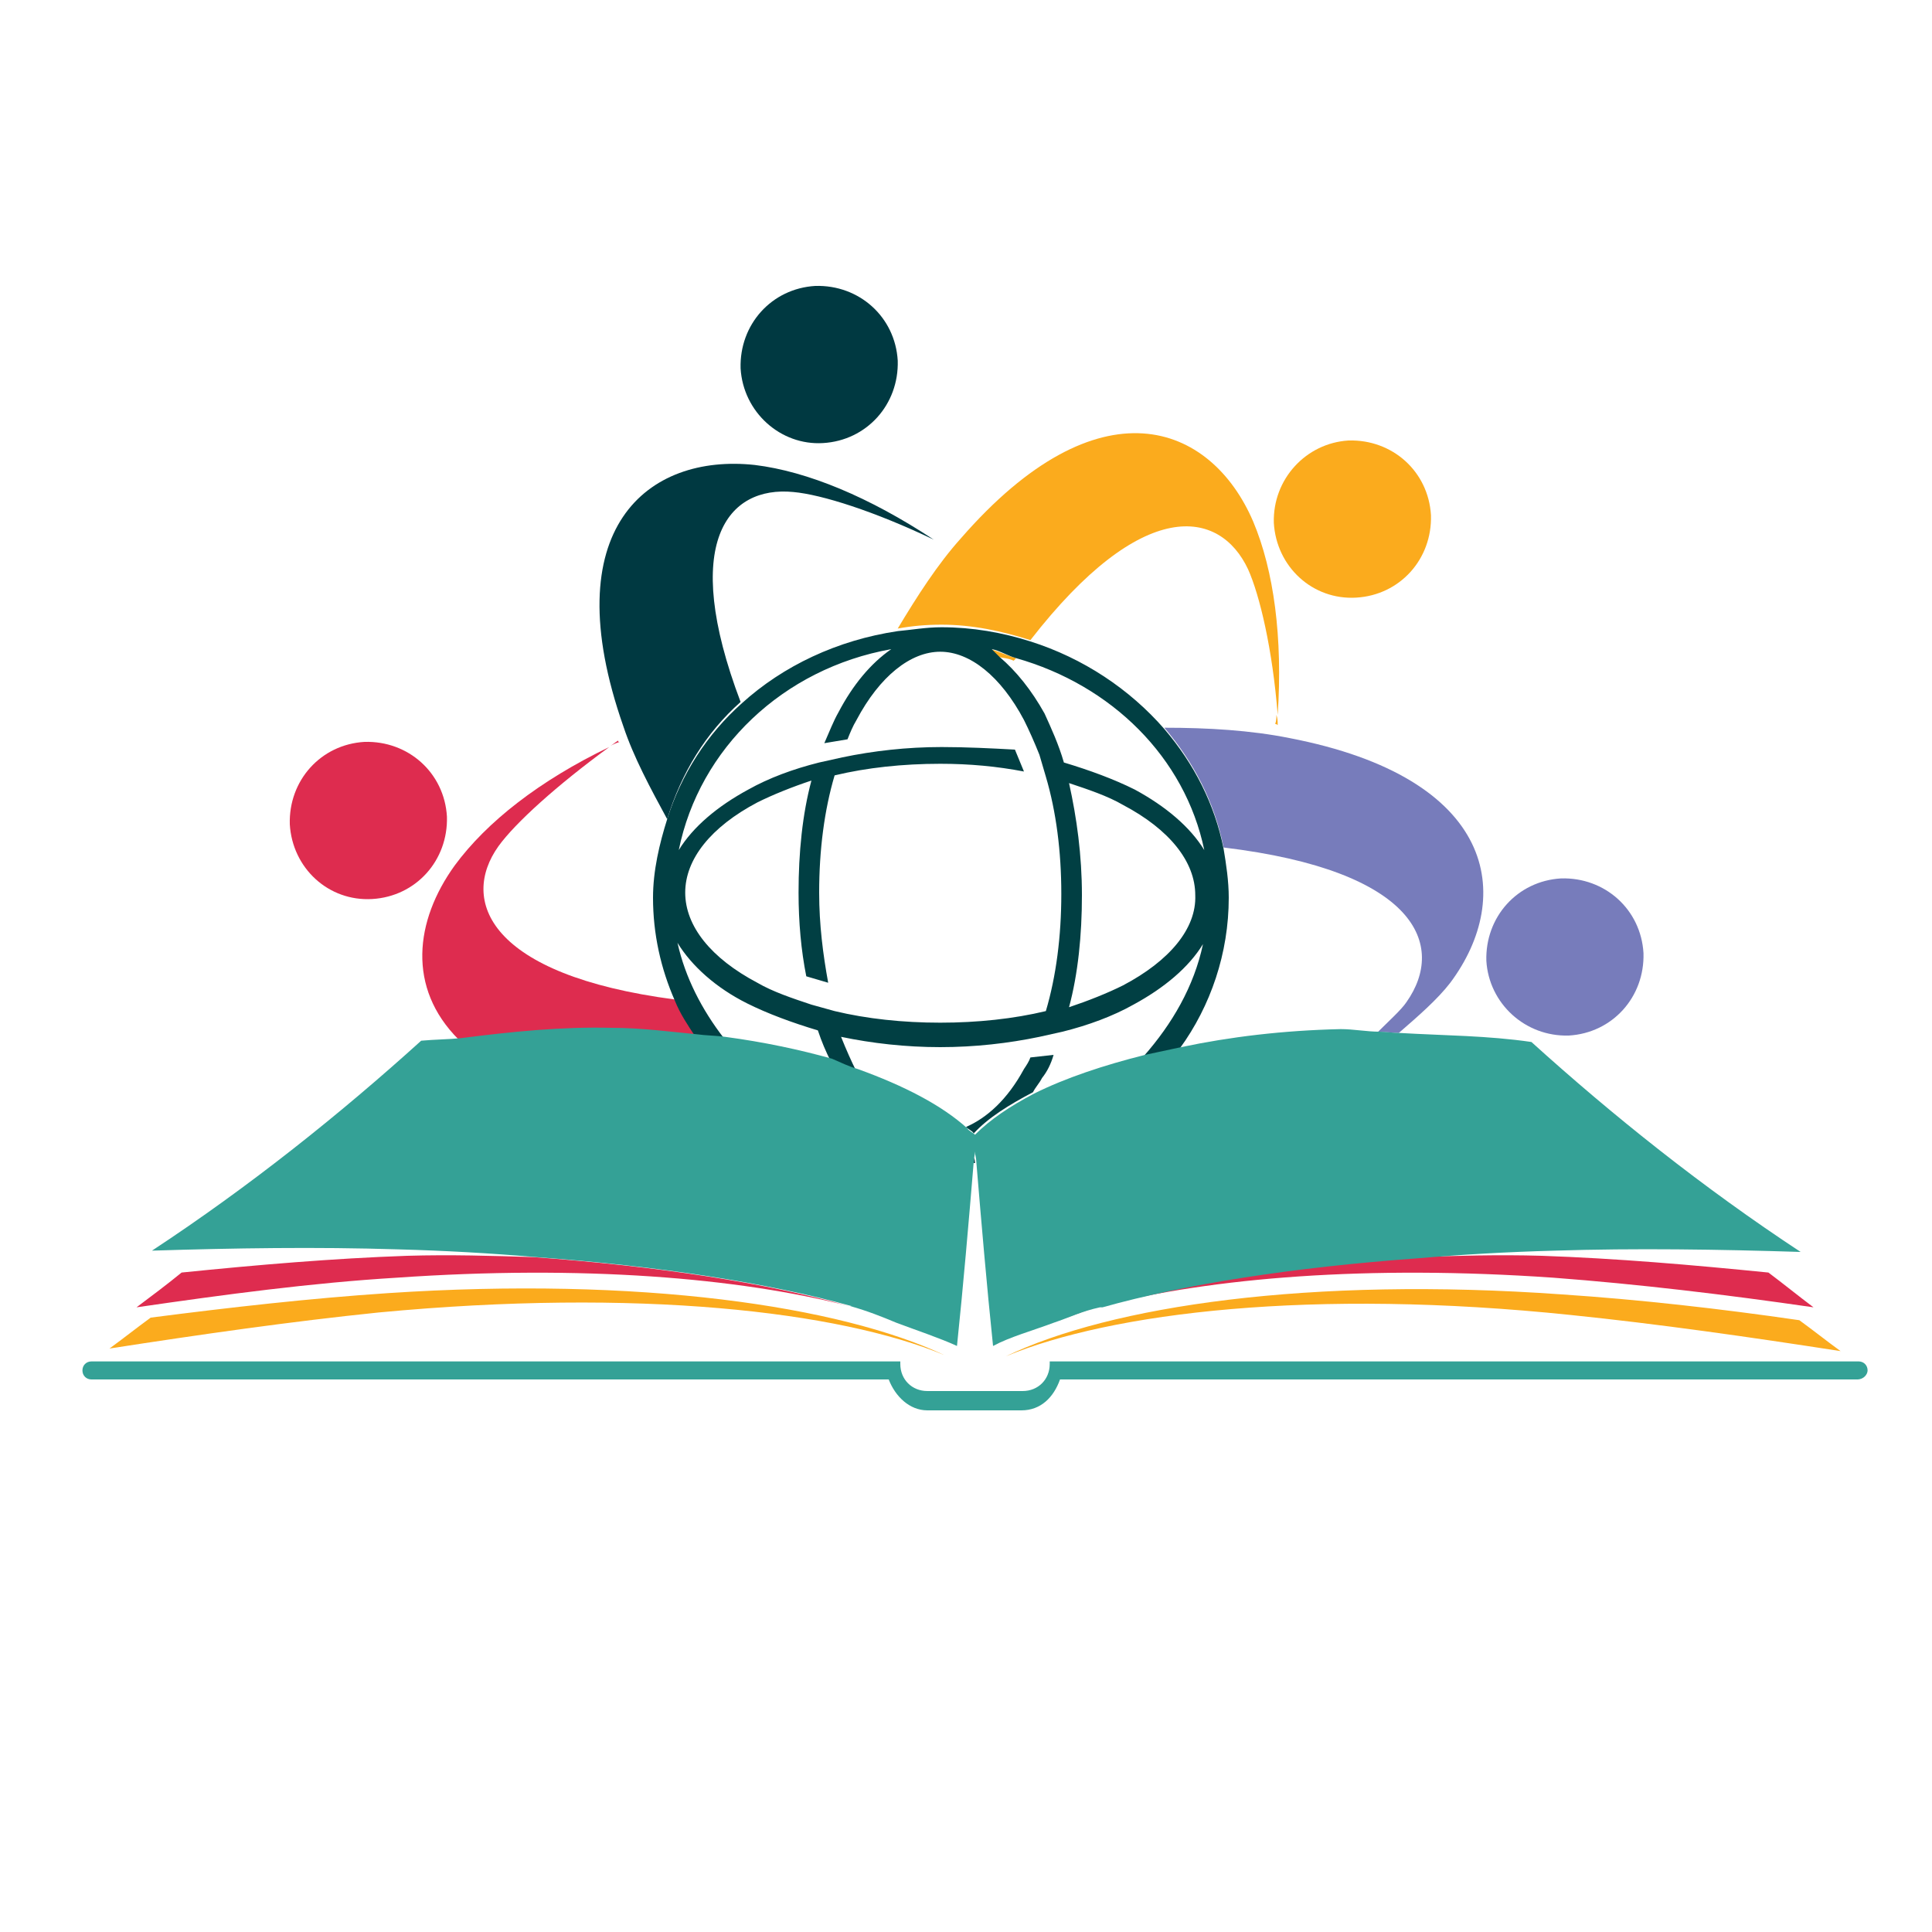 <?xml version="1.0" encoding="utf-8"?>
<!-- Generator: Adobe Illustrator 18.1.0, SVG Export Plug-In . SVG Version: 6.00 Build 0)  -->
<svg version="1.0" id="Layer_1" xmlns="http://www.w3.org/2000/svg" xmlns:xlink="http://www.w3.org/1999/xlink" x="0px" y="0px"
	 viewBox="0 0 150 150" enable-background="new 0 0 150 150" xml:space="preserve">
<g>
	<path fill="none" d="M58.1,61.2c1.6-0.8,3.5-1.5,5.5-2.1l1.8-0.4c2.4-0.5,5-0.8,7.7-0.8c2,0,3.9,0.2,5.8,0.4l0.7,1.7
		c-2-0.4-4.2-0.6-6.5-0.6c-2.9,0-5.7,0.3-8.2,0.9c-0.8,2.7-1.2,5.8-1.2,9.1c0,2.5,0.2,4.9,0.7,7L62.6,76c-0.4-2-0.6-4.2-0.6-6.5
		c0-3.1,0.4-6,1-8.7c-1.5,0.5-3,1-4.2,1.7c-3.6,1.9-5.6,4.4-5.6,7c0,2.6,2,5.1,5.6,7c1.2,0.6,2.7,1.2,4.2,1.7l1.8,0.5
		c2.5,0.6,5.3,0.9,8.2,0.9c2.9,0,5.7-0.3,8.2-0.9c0.8-2.7,1.2-5.8,1.2-9.1c0-3.3-0.4-6.4-1.2-9.1l-0.5-1.7c-0.3-1-0.7-1.9-1.2-2.7
		c-1.8-3.4-4.2-5.3-6.5-5.3c-2.3,0-4.7,1.9-6.5,5.3c-0.2,0.5-0.5,0.9-0.7,1.5L64,57.7c0.3-0.9,0.7-1.7,1.1-2.4
		c1.1-2.1,2.5-3.8,4.1-4.9c-8.4,1.5-15,7.7-16.5,15.5C53.8,64.1,55.7,62.5,58.1,61.2z"/>
	<path fill="none" d="M58.1,77.8c-2.4-1.3-4.3-2.9-5.4-4.7c0.6,2.8,1.9,5.2,3.6,7.4c3,0.4,5.8,1,8.3,1.7c-0.3-0.8-0.7-1.5-1-2.4
		C61.5,79.4,59.7,78.7,58.1,77.8z"/>
	<path fill="none" d="M88,77.8c-1.6,0.8-3.5,1.5-5.5,2.1l-1.8,0.4c-2.4,0.5-5,0.8-7.7,0.8c-2.7,0-5.3-0.3-7.7-0.8
		c0.3,1,0.7,1.9,1.2,2.7c3.6,1.3,6.5,2.8,8.5,4.6c1.6-0.8,3.2-2.1,4.5-4.5c0.2-0.3,0.3-0.6,0.5-0.9l1.8-0.2
		c-0.3,0.6-0.5,1.2-0.8,1.8c-0.2,0.4-0.5,0.7-0.7,1.1c2.3-1.2,5.3-2.2,8.6-3c2.2-2.5,3.9-5.4,4.6-8.7C92.3,75,90.4,76.6,88,77.8z"/>
	<path fill="none" d="M87.2,62.5c-1.2-0.6-2.7-1.2-4.2-1.7c0.7,2.6,1,5.6,1,8.7c0,3.1-0.4,6-1,8.7c1.5-0.5,3-1,4.2-1.7
		c3.6-1.9,5.6-4.4,5.6-7C92.9,66.9,90.8,64.4,87.2,62.5z"/>
	<path fill="none" d="M95,65.7c0.2,1.2,0.4,2.5,0.4,3.8c0,4.3-1.4,8.4-3.8,11.7c3.8-0.8,7.9-1.3,12.4-1.4c1,0,2,0.2,3,0.2
		c0.8-0.8,1.7-1.7,2.2-2.3C112.3,73.4,110,67.6,95,65.7z"/>
	<path fill="none" d="M77.5,51c1.3,1.1,2.5,2.5,3.5,4.4c0.6,1.1,1.1,2.4,1.5,3.8c2,0.5,3.9,1.2,5.5,2.1c2.4,1.3,4.3,2.9,5.4,4.7
		c-1.4-7.2-7.2-12.8-14.6-14.9c-0.1,0.1-0.1,0.1-0.2,0.2C78.3,51.1,77.9,51.1,77.5,51z"/>
	<path fill="#34A196" d="M145,106.4c0-0.4-0.3-0.7-0.7-0.7H82.9h-1.4v0.2c0,1.2-0.9,2.1-2.1,2.1H72c-1.2,0-2.1-0.9-2.1-2.1v-0.2
		h-1.4H7.1c-0.4,0-0.7,0.3-0.7,0.7c0,0.4,0.3,0.7,0.7,0.7H69c0.5,1.3,1.6,2.4,3,2.4h7.3c1.5,0,2.5-1,3-2.4h61.9
		C144.7,107.1,145,106.7,145,106.4z"/>
	<path fill="#777CBB" d="M109.2,77.8c-0.4,0.6-1.4,1.5-2.2,2.3c0.5,0,1.1,0.1,1.6,0.1c1.5-1.3,3-2.6,4-3.9c5-6.7,3.6-15.9-12.5-19
		c-3-0.6-6.3-0.8-9.7-0.8c2.3,2.7,3.9,5.8,4.6,9.3C110,67.6,112.3,73.4,109.2,77.8z"/>
	<path fill="#FBAB1D" d="M80,49.7c8.7-11.2,14.7-10.2,16.9-5.5c0.9,2,1.9,6.2,2.3,11.3c0.4-6-0.3-11.2-1.9-15
		c-3.3-7.7-12-11-22.7,1.3c-1.8,2-3.4,4.5-4.9,7c1.1-0.2,2.2-0.3,3.4-0.3C75.5,48.5,77.8,49,80,49.7z"/>
	<path fill="#FBAB1D" d="M78.7,51.3c0.1-0.1,0.1-0.1,0.2-0.2c-0.7-0.2-1.3-0.5-2-0.7c0.2,0.1,0.4,0.4,0.6,0.6
		C77.9,51.1,78.3,51.1,78.7,51.3z"/>
	<path fill="#FBAB1D" d="M99.2,56.3c0-0.3,0-0.5-0.1-0.8c0,0.2,0,0.5-0.1,0.7C99.1,56.2,99.2,56.3,99.2,56.3z"/>
	<path fill="#003941" d="M57.5,54.5c-4.7-12.4-1-16.8,4.1-16.3c2.2,0.2,6.3,1.5,10.9,3.7c-5-3.3-9.8-5.3-13.9-5.8
		c-8.3-0.9-15.6,4.9-10.2,20.3c0.8,2.4,2.1,4.8,3.4,7.2C52.9,60,54.8,56.9,57.5,54.5z"/>
	<path fill="#DE2C4F" d="M54,80.4c-0.6-0.9-1.2-1.8-1.6-2.8c-14.5-1.9-16.7-7.7-13.7-11.9c1.3-1.8,4.5-4.7,8.6-7.7
		c-5.4,2.6-9.5,5.8-12,9.2c-3.1,4.3-3.7,9.5,0.3,13.5c4-0.4,7.9-0.8,11.7-0.8C49.7,79.9,51.9,80.2,54,80.4z"/>
	<path fill="#DE2C4F" d="M48,57.5c-0.2,0.1-0.4,0.3-0.6,0.4c0.2-0.1,0.4-0.2,0.7-0.3C48,57.6,48,57.6,48,57.5z"/>
	<path fill="#DE2C4F" d="M28.9,69.8c3.4-0.2,5.9-3,5.8-6.4c-0.2-3.4-3-5.9-6.4-5.8c-3.4,0.2-5.9,3-5.8,6.4
		C22.7,67.4,25.5,70,28.9,69.8z"/>
	<path fill="#003941" d="M63.9,34.4c3.4-0.2,5.9-3,5.8-6.4c-0.2-3.4-3-5.9-6.4-5.8c-3.4,0.2-5.9,3-5.8,6.4
		C57.7,32,60.6,34.6,63.9,34.4z"/>
	<path fill="#FBAB1D" d="M105.3,46.4c3.4-0.2,5.9-3,5.8-6.4c-0.2-3.4-3-5.9-6.4-5.8c-3.3,0.2-5.9,3-5.8,6.4
		C99.1,44,101.9,46.6,105.3,46.4z"/>
	<path fill="#777CBB" d="M121.8,80.4c3.4-0.2,5.9-3,5.8-6.4c-0.2-3.4-3-5.9-6.4-5.8c-3.4,0.2-5.9,3-5.8,6.4
		C115.6,77.9,118.4,80.5,121.8,80.4z"/>
	<path fill="#013F43" d="M81.8,81.9L80,82.1c-0.1,0.3-0.3,0.6-0.5,0.9c-1.3,2.4-2.9,3.8-4.5,4.5c0.2,0.2,0.5,0.3,0.6,0.5
		c1.1-1.2,2.7-2.2,4.6-3.2c0.2-0.4,0.5-0.7,0.7-1.1C81.3,83.2,81.6,82.6,81.8,81.9z"/>
	<path fill="#013F43" d="M75.6,90.3c0,0,0.1,0,0.1,0c0-0.3-0.1-0.5-0.1-0.8C75.7,89.7,75.6,90,75.6,90.3z"/>
	<path fill="#013F43" d="M56.2,80.6c-1.7-2.2-3-4.7-3.6-7.4c1.1,1.8,3,3.5,5.4,4.7c1.6,0.8,3.5,1.5,5.5,2.1c0.3,0.9,0.6,1.6,1,2.4
		c0.8,0.2,1.3,0.5,2,0.8c-0.4-0.8-0.8-1.7-1.2-2.7c2.4,0.5,5,0.8,7.7,0.8c2.7,0,5.3-0.3,7.7-0.8l1.8-0.4c2-0.5,3.9-1.2,5.5-2.1
		c2.4-1.3,4.3-2.9,5.4-4.7c-0.7,3.3-2.4,6.2-4.6,8.7c0.9-0.2,1.8-0.4,2.8-0.6c2.4-3.3,3.8-7.4,3.8-11.7c0-1.3-0.2-2.6-0.4-3.8
		c-0.7-3.5-2.3-6.6-4.6-9.3c-2.7-3.1-6.3-5.5-10.4-6.8c-2.2-0.7-4.5-1.1-6.9-1.1c-1.2,0-2.3,0.2-3.4,0.3c-4.7,0.7-8.9,2.7-12.1,5.6
		c-2.7,2.4-4.7,5.5-5.8,9c-0.6,1.9-1.1,4-1.1,6.1c0,2.8,0.6,5.5,1.7,8c0.4,1,1,1.9,1.6,2.8C54.7,80.5,55.5,80.5,56.2,80.6z
		 M87.2,76.5c-1.2,0.6-2.7,1.2-4.2,1.7c0.7-2.6,1-5.6,1-8.7c0-3.1-0.4-6-1-8.7c1.5,0.5,3,1,4.2,1.7c3.6,1.9,5.6,4.4,5.6,7
		C92.9,72.1,90.8,74.6,87.2,76.5z M78.9,51.1c7.4,2.1,13.1,7.7,14.6,14.9c-1.1-1.8-3-3.4-5.4-4.7c-1.6-0.8-3.5-1.5-5.5-2.1
		c-0.4-1.4-1-2.7-1.5-3.8c-1-1.8-2.2-3.3-3.5-4.4c-0.2-0.2-0.4-0.4-0.6-0.6C77.6,50.5,78.2,50.9,78.9,51.1z M69.2,50.4
		c-1.6,1.1-3,2.8-4.1,4.9c-0.4,0.7-0.7,1.5-1.1,2.4l1.8-0.3c0.2-0.5,0.4-1,0.7-1.5c1.8-3.4,4.2-5.3,6.5-5.3c2.3,0,4.7,1.9,6.5,5.3
		c0.4,0.8,0.8,1.7,1.2,2.7l0.5,1.7c0.8,2.7,1.2,5.8,1.2,9.1c0,3.3-0.4,6.4-1.2,9.1c-2.5,0.6-5.3,0.9-8.2,0.9c-2.9,0-5.7-0.3-8.2-0.9
		l-1.8-0.5c-1.5-0.5-3-1-4.2-1.7c-3.6-1.9-5.6-4.4-5.6-7c0-2.6,2-5.1,5.6-7c1.2-0.6,2.7-1.2,4.2-1.7c-0.7,2.6-1,5.6-1,8.7
		c0,2.3,0.2,4.5,0.6,6.5l1.7,0.5c-0.4-2.2-0.7-4.5-0.7-7c0-3.3,0.4-6.4,1.2-9.1c2.5-0.6,5.3-0.9,8.2-0.9c2.3,0,4.4,0.2,6.5,0.6
		l-0.7-1.7C77,58.1,75,58,73.1,58c-2.7,0-5.3,0.3-7.7,0.8l-1.8,0.4c-2,0.5-3.9,1.2-5.5,2.1c-2.4,1.3-4.3,2.9-5.4,4.7
		C54.3,58.1,60.8,51.9,69.2,50.4z"/>
	<path fill="#FBAB1D" d="M121.3,100.5c-19.6-1.4-35.1,0.9-43.2,4.8c8.2-3.4,23.8-5.3,43.9-3.2c6.8,0.7,13.8,1.7,20.9,2.8
		c-1.1-0.8-2.1-1.6-3.2-2.4C133.5,101.6,127.3,100.9,121.3,100.5z"/>
	<path fill="#FBAB1D" d="M73.3,105.2c-8.1-3.8-23.6-6.1-43.2-4.8c-6,0.4-12.2,1.1-18.4,1.9c-1.1,0.8-2.1,1.6-3.2,2.4
		c7.1-1.1,14.1-2.1,20.9-2.8C49.5,100,65.1,101.8,73.3,105.2z"/>
	<path fill="#DE2C4F" d="M85.4,101.4c-1.4,0.4-2.4,0.8-3.6,1.2C83,102.3,84,101.8,85.4,101.4z"/>
	<path fill="#DE2C4F" d="M120.6,99.2c6.6,0.5,13.3,1.3,20.2,2.3c-1.2-0.9-2.3-1.8-3.5-2.7c-6-0.6-11.8-1.1-17.6-1.3
		c-3.4-0.1-6.6,0-9.8,0.1c-9.6,0.7-18,2-24.4,3.8C94.1,99.2,106.2,98.2,120.6,99.2z"/>
	<path fill="#DE2C4F" d="M69.6,102.7c-1.2-0.4-2.2-0.9-3.6-1.3C67.4,101.8,68.4,102.3,69.6,102.7z"/>
	<path fill="#DE2C4F" d="M14.1,98.8c-1.1,0.9-2.3,1.8-3.5,2.7c6.9-1,13.6-1.9,20.2-2.3c14.4-1,26.5,0,35.1,2.2
		c-6.4-1.8-14.9-3.1-24.5-3.8c-3.2-0.1-6.4-0.2-9.8-0.1C25.9,97.7,20,98.2,14.1,98.8z"/>
	<path fill="#34A196" d="M66,101.4c1.4,0.4,2.4,0.8,3.6,1.3c1.6,0.6,3.4,1.2,4.7,1.8c0.5-4.8,0.9-9.5,1.3-14.3
		c0-0.3,0.1-0.5,0.1-0.8c0,0.3,0.1,0.5,0.1,0.8c0.4,4.8,0.8,9.5,1.3,14.3c1.3-0.7,3.1-1.2,4.7-1.8c1.2-0.4,2.2-0.9,3.6-1.2
		c0.1,0,0.1,0,0.2,0c6.4-1.8,14.8-3.1,24.4-3.8c3.5-0.3,7-0.5,10.7-0.6c6.3-0.2,12.7-0.1,19.1,0.1c-7.6-5-14.6-10.6-20.9-16.3
		c-3.4-0.5-6.8-0.5-10.2-0.7c-0.5,0-1.1-0.1-1.6-0.1c-1,0-2-0.2-3-0.2c-4.5,0.1-8.6,0.6-12.4,1.4c-0.9,0.2-1.9,0.4-2.8,0.6
		c-3.2,0.8-6.2,1.8-8.6,3c-1.9,1-3.4,2-4.6,3.2c-0.2-0.2-0.5-0.3-0.6-0.5c-2-1.8-4.9-3.3-8.5-4.6c-0.7-0.2-1.3-0.5-2-0.8
		c-2.5-0.7-5.3-1.3-8.3-1.7c-0.7-0.1-1.5-0.1-2.2-0.2c-2.1-0.2-4.3-0.5-6.6-0.5c-3.9-0.1-7.8,0.3-11.7,0.8c-1,0.1-2,0.1-3.1,0.2
		c-6.3,5.7-13.3,11.3-20.9,16.3c6.4-0.2,12.7-0.3,19.1-0.1c3.7,0.1,7.2,0.3,10.7,0.6c9.6,0.7,18,2,24.5,3.8
		C65.9,101.4,66,101.4,66,101.4z"/>
</g>
</svg>
